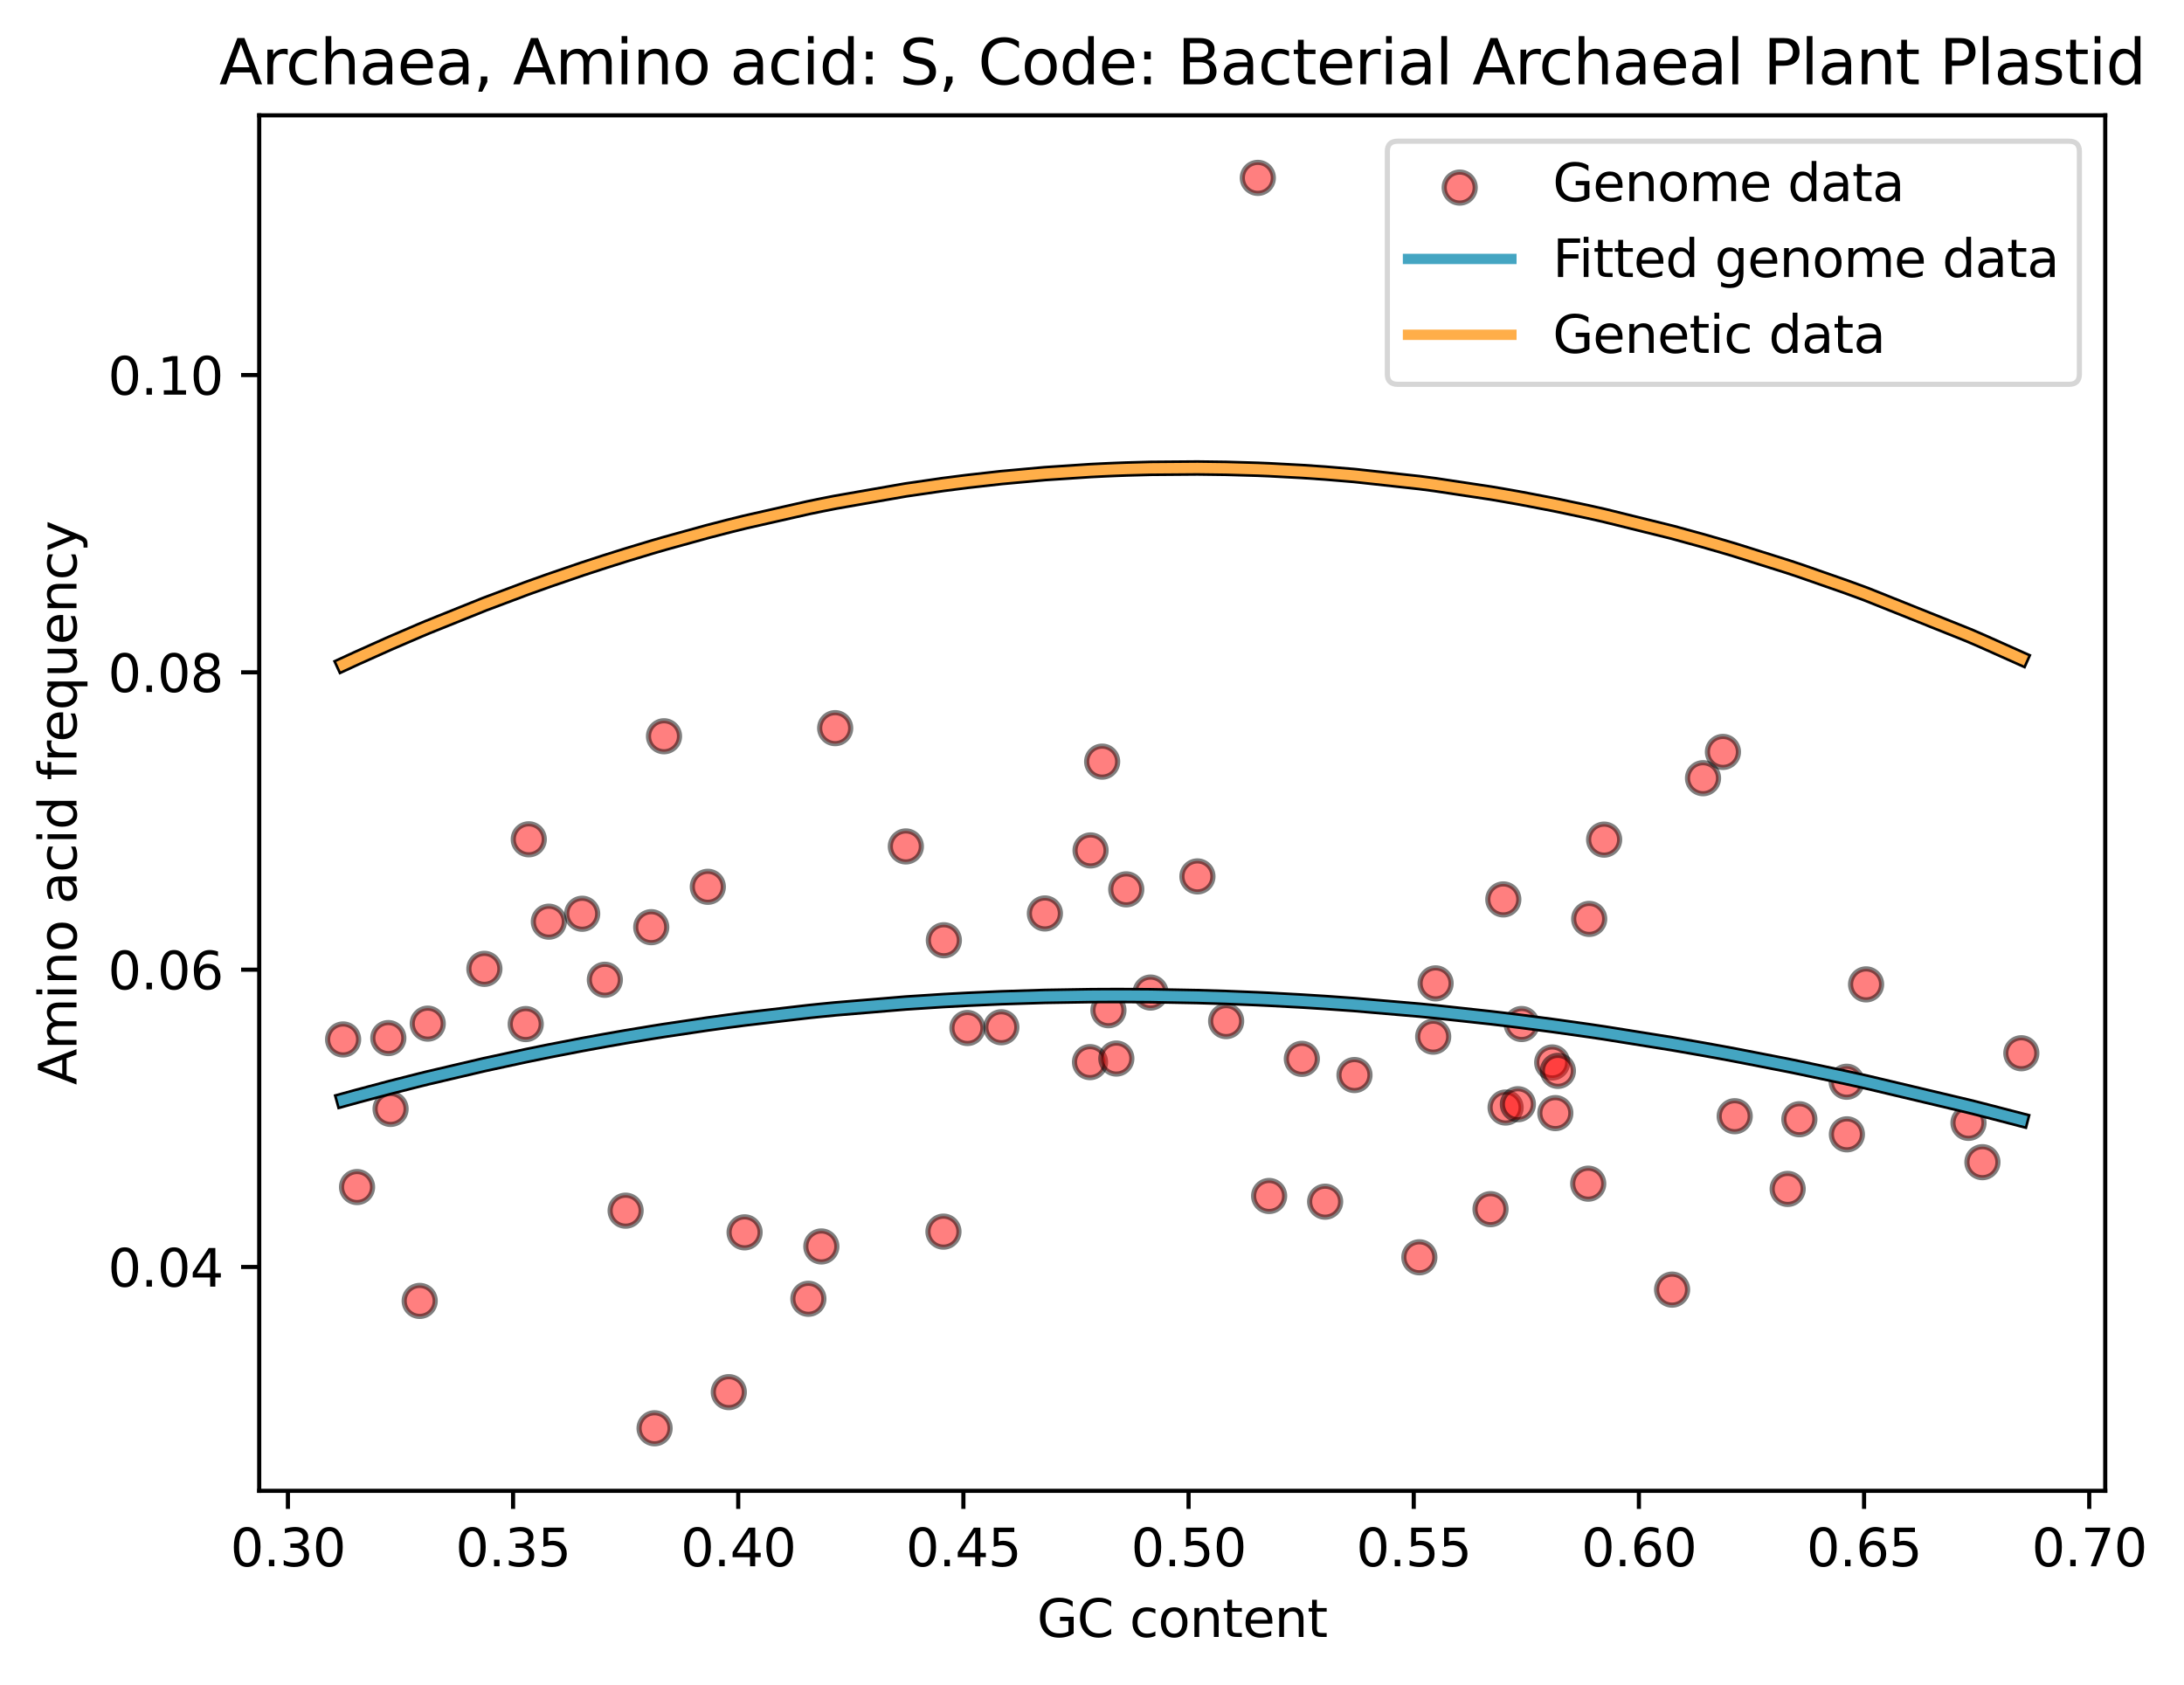 <?xml version="1.0" encoding="utf-8" standalone="no"?>
<!DOCTYPE svg PUBLIC "-//W3C//DTD SVG 1.1//EN"
  "http://www.w3.org/Graphics/SVG/1.1/DTD/svg11.dtd">
<svg xmlns:xlink="http://www.w3.org/1999/xlink" width="422.502pt" height="325.986pt" viewBox="0 0 422.502 325.986" xmlns="http://www.w3.org/2000/svg" version="1.1">
 <defs>
  <style type="text/css">*{stroke-linejoin: round; stroke-linecap: butt}</style>
 </defs>
 <g id="figure_1">
  <g id="patch_1">
   <path d="M 0 325.986 
L 422.502 325.986 
L 422.502 0 
L 0 0 
z
" style="fill: #ffffff"/>
  </g>
  <g id="axes_1">
   <g id="patch_2">
    <path d="M 50.144 288.43 
L 407.264 288.43 
L 407.264 22.318 
L 50.144 22.318 
z
" style="fill: #ffffff"/>
   </g>
   <g id="PathCollection_1">
    <defs>
     <path id="mef819465f2" d="M 0 3 
C 0.796 3 1.559 2.684 2.121 2.121 
C 2.684 1.559 3 0.796 3 0 
C 3 -0.796 2.684 -1.559 2.121 -2.121 
C 1.559 -2.684 0.796 -3 0 -3 
C -0.796 -3 -1.559 -2.684 -2.121 -2.121 
C -2.684 -1.559 -3 -0.796 -3 0 
C -3 0.796 -2.684 1.559 -2.121 2.121 
C -1.559 2.684 -0.796 3 0 3 
z
" style="stroke: #000000; stroke-opacity: 0.5"/>
    </defs>
    <g clip-path="url(#p5dd61822e2)">
     <use xlink:href="#mef819465f2" x="66.376" y="201.107" style="fill: #ff0000; fill-opacity: 0.5; stroke: #000000; stroke-opacity: 0.5"/>
     <use xlink:href="#mef819465f2" x="69.071" y="229.663" style="fill: #ff0000; fill-opacity: 0.5; stroke: #000000; stroke-opacity: 0.5"/>
     <use xlink:href="#mef819465f2" x="75.124" y="200.839" style="fill: #ff0000; fill-opacity: 0.5; stroke: #000000; stroke-opacity: 0.5"/>
     <use xlink:href="#mef819465f2" x="75.56" y="214.549" style="fill: #ff0000; fill-opacity: 0.5; stroke: #000000; stroke-opacity: 0.5"/>
     <use xlink:href="#mef819465f2" x="81.191" y="251.693" style="fill: #ff0000; fill-opacity: 0.5; stroke: #000000; stroke-opacity: 0.5"/>
     <use xlink:href="#mef819465f2" x="82.747" y="198.046" style="fill: #ff0000; fill-opacity: 0.5; stroke: #000000; stroke-opacity: 0.5"/>
     <use xlink:href="#mef819465f2" x="93.706" y="187.447" style="fill: #ff0000; fill-opacity: 0.5; stroke: #000000; stroke-opacity: 0.5"/>
     <use xlink:href="#mef819465f2" x="101.704" y="198.132" style="fill: #ff0000; fill-opacity: 0.5; stroke: #000000; stroke-opacity: 0.5"/>
     <use xlink:href="#mef819465f2" x="102.292" y="162.385" style="fill: #ff0000; fill-opacity: 0.5; stroke: #000000; stroke-opacity: 0.5"/>
     <use xlink:href="#mef819465f2" x="106.176" y="178.321" style="fill: #ff0000; fill-opacity: 0.5; stroke: #000000; stroke-opacity: 0.5"/>
     <use xlink:href="#mef819465f2" x="112.626" y="176.788" style="fill: #ff0000; fill-opacity: 0.5; stroke: #000000; stroke-opacity: 0.5"/>
     <use xlink:href="#mef819465f2" x="117.01" y="189.559" style="fill: #ff0000; fill-opacity: 0.5; stroke: #000000; stroke-opacity: 0.5"/>
     <use xlink:href="#mef819465f2" x="121.029" y="234.233" style="fill: #ff0000; fill-opacity: 0.5; stroke: #000000; stroke-opacity: 0.5"/>
     <use xlink:href="#mef819465f2" x="125.985" y="179.385" style="fill: #ff0000; fill-opacity: 0.5; stroke: #000000; stroke-opacity: 0.5"/>
     <use xlink:href="#mef819465f2" x="126.63" y="276.334" style="fill: #ff0000; fill-opacity: 0.5; stroke: #000000; stroke-opacity: 0.5"/>
     <use xlink:href="#mef819465f2" x="128.455" y="142.446" style="fill: #ff0000; fill-opacity: 0.5; stroke: #000000; stroke-opacity: 0.5"/>
     <use xlink:href="#mef819465f2" x="136.93" y="171.572" style="fill: #ff0000; fill-opacity: 0.5; stroke: #000000; stroke-opacity: 0.5"/>
     <use xlink:href="#mef819465f2" x="140.99" y="269.343" style="fill: #ff0000; fill-opacity: 0.5; stroke: #000000; stroke-opacity: 0.5"/>
     <use xlink:href="#mef819465f2" x="144.044" y="238.426" style="fill: #ff0000; fill-opacity: 0.5; stroke: #000000; stroke-opacity: 0.5"/>
     <use xlink:href="#mef819465f2" x="156.382" y="251.281" style="fill: #ff0000; fill-opacity: 0.5; stroke: #000000; stroke-opacity: 0.5"/>
     <use xlink:href="#mef819465f2" x="158.888" y="241.156" style="fill: #ff0000; fill-opacity: 0.5; stroke: #000000; stroke-opacity: 0.5"/>
     <use xlink:href="#mef819465f2" x="161.566" y="140.878" style="fill: #ff0000; fill-opacity: 0.5; stroke: #000000; stroke-opacity: 0.5"/>
     <use xlink:href="#mef819465f2" x="175.239" y="163.762" style="fill: #ff0000; fill-opacity: 0.5; stroke: #000000; stroke-opacity: 0.5"/>
     <use xlink:href="#mef819465f2" x="182.516" y="238.291" style="fill: #ff0000; fill-opacity: 0.5; stroke: #000000; stroke-opacity: 0.5"/>
     <use xlink:href="#mef819465f2" x="182.592" y="181.918" style="fill: #ff0000; fill-opacity: 0.5; stroke: #000000; stroke-opacity: 0.5"/>
     <use xlink:href="#mef819465f2" x="187.153" y="198.892" style="fill: #ff0000; fill-opacity: 0.5; stroke: #000000; stroke-opacity: 0.5"/>
     <use xlink:href="#mef819465f2" x="193.71" y="198.745" style="fill: #ff0000; fill-opacity: 0.5; stroke: #000000; stroke-opacity: 0.5"/>
     <use xlink:href="#mef819465f2" x="202.139" y="176.73" style="fill: #ff0000; fill-opacity: 0.5; stroke: #000000; stroke-opacity: 0.5"/>
     <use xlink:href="#mef819465f2" x="210.866" y="205.494" style="fill: #ff0000; fill-opacity: 0.5; stroke: #000000; stroke-opacity: 0.5"/>
     <use xlink:href="#mef819465f2" x="210.971" y="164.537" style="fill: #ff0000; fill-opacity: 0.5; stroke: #000000; stroke-opacity: 0.5"/>
     <use xlink:href="#mef819465f2" x="213.216" y="147.357" style="fill: #ff0000; fill-opacity: 0.5; stroke: #000000; stroke-opacity: 0.5"/>
     <use xlink:href="#mef819465f2" x="214.43" y="195.454" style="fill: #ff0000; fill-opacity: 0.5; stroke: #000000; stroke-opacity: 0.5"/>
     <use xlink:href="#mef819465f2" x="215.961" y="204.803" style="fill: #ff0000; fill-opacity: 0.5; stroke: #000000; stroke-opacity: 0.5"/>
     <use xlink:href="#mef819465f2" x="217.88" y="172.066" style="fill: #ff0000; fill-opacity: 0.5; stroke: #000000; stroke-opacity: 0.5"/>
     <use xlink:href="#mef819465f2" x="222.575" y="192.034" style="fill: #ff0000; fill-opacity: 0.5; stroke: #000000; stroke-opacity: 0.5"/>
     <use xlink:href="#mef819465f2" x="231.646" y="169.563" style="fill: #ff0000; fill-opacity: 0.5; stroke: #000000; stroke-opacity: 0.5"/>
     <use xlink:href="#mef819465f2" x="237.202" y="197.557" style="fill: #ff0000; fill-opacity: 0.5; stroke: #000000; stroke-opacity: 0.5"/>
     <use xlink:href="#mef819465f2" x="243.329" y="34.414" style="fill: #ff0000; fill-opacity: 0.5; stroke: #000000; stroke-opacity: 0.5"/>
     <use xlink:href="#mef819465f2" x="245.515" y="231.391" style="fill: #ff0000; fill-opacity: 0.5; stroke: #000000; stroke-opacity: 0.5"/>
     <use xlink:href="#mef819465f2" x="251.846" y="204.862" style="fill: #ff0000; fill-opacity: 0.5; stroke: #000000; stroke-opacity: 0.5"/>
     <use xlink:href="#mef819465f2" x="256.352" y="232.497" style="fill: #ff0000; fill-opacity: 0.5; stroke: #000000; stroke-opacity: 0.5"/>
     <use xlink:href="#mef819465f2" x="262.029" y="207.994" style="fill: #ff0000; fill-opacity: 0.5; stroke: #000000; stroke-opacity: 0.5"/>
     <use xlink:href="#mef819465f2" x="274.577" y="243.254" style="fill: #ff0000; fill-opacity: 0.5; stroke: #000000; stroke-opacity: 0.5"/>
     <use xlink:href="#mef819465f2" x="277.254" y="200.569" style="fill: #ff0000; fill-opacity: 0.5; stroke: #000000; stroke-opacity: 0.5"/>
     <use xlink:href="#mef819465f2" x="277.721" y="190.258" style="fill: #ff0000; fill-opacity: 0.5; stroke: #000000; stroke-opacity: 0.5"/>
     <use xlink:href="#mef819465f2" x="288.345" y="233.944" style="fill: #ff0000; fill-opacity: 0.5; stroke: #000000; stroke-opacity: 0.5"/>
     <use xlink:href="#mef819465f2" x="290.822" y="174.014" style="fill: #ff0000; fill-opacity: 0.5; stroke: #000000; stroke-opacity: 0.5"/>
     <use xlink:href="#mef819465f2" x="291.262" y="214.279" style="fill: #ff0000; fill-opacity: 0.5; stroke: #000000; stroke-opacity: 0.5"/>
     <use xlink:href="#mef819465f2" x="293.639" y="213.639" style="fill: #ff0000; fill-opacity: 0.5; stroke: #000000; stroke-opacity: 0.5"/>
     <use xlink:href="#mef819465f2" x="294.368" y="198.123" style="fill: #ff0000; fill-opacity: 0.5; stroke: #000000; stroke-opacity: 0.5"/>
     <use xlink:href="#mef819465f2" x="300.279" y="205.556" style="fill: #ff0000; fill-opacity: 0.5; stroke: #000000; stroke-opacity: 0.5"/>
     <use xlink:href="#mef819465f2" x="300.884" y="215.357" style="fill: #ff0000; fill-opacity: 0.5; stroke: #000000; stroke-opacity: 0.5"/>
     <use xlink:href="#mef819465f2" x="301.379" y="207.184" style="fill: #ff0000; fill-opacity: 0.5; stroke: #000000; stroke-opacity: 0.5"/>
     <use xlink:href="#mef819465f2" x="307.246" y="229.01" style="fill: #ff0000; fill-opacity: 0.5; stroke: #000000; stroke-opacity: 0.5"/>
     <use xlink:href="#mef819465f2" x="307.433" y="177.786" style="fill: #ff0000; fill-opacity: 0.5; stroke: #000000; stroke-opacity: 0.5"/>
     <use xlink:href="#mef819465f2" x="310.325" y="162.445" style="fill: #ff0000; fill-opacity: 0.5; stroke: #000000; stroke-opacity: 0.5"/>
     <use xlink:href="#mef819465f2" x="323.471" y="249.508" style="fill: #ff0000; fill-opacity: 0.5; stroke: #000000; stroke-opacity: 0.5"/>
     <use xlink:href="#mef819465f2" x="329.455" y="150.561" style="fill: #ff0000; fill-opacity: 0.5; stroke: #000000; stroke-opacity: 0.5"/>
     <use xlink:href="#mef819465f2" x="333.307" y="145.478" style="fill: #ff0000; fill-opacity: 0.5; stroke: #000000; stroke-opacity: 0.5"/>
     <use xlink:href="#mef819465f2" x="335.583" y="215.959" style="fill: #ff0000; fill-opacity: 0.5; stroke: #000000; stroke-opacity: 0.5"/>
     <use xlink:href="#mef819465f2" x="345.829" y="230.027" style="fill: #ff0000; fill-opacity: 0.5; stroke: #000000; stroke-opacity: 0.5"/>
     <use xlink:href="#mef819465f2" x="348.092" y="216.545" style="fill: #ff0000; fill-opacity: 0.5; stroke: #000000; stroke-opacity: 0.5"/>
     <use xlink:href="#mef819465f2" x="357.247" y="209.291" style="fill: #ff0000; fill-opacity: 0.5; stroke: #000000; stroke-opacity: 0.5"/>
     <use xlink:href="#mef819465f2" x="357.29" y="219.465" style="fill: #ff0000; fill-opacity: 0.5; stroke: #000000; stroke-opacity: 0.5"/>
     <use xlink:href="#mef819465f2" x="361.001" y="190.453" style="fill: #ff0000; fill-opacity: 0.5; stroke: #000000; stroke-opacity: 0.5"/>
     <use xlink:href="#mef819465f2" x="380.809" y="217.244" style="fill: #ff0000; fill-opacity: 0.5; stroke: #000000; stroke-opacity: 0.5"/>
     <use xlink:href="#mef819465f2" x="383.505" y="224.851" style="fill: #ff0000; fill-opacity: 0.5; stroke: #000000; stroke-opacity: 0.5"/>
     <use xlink:href="#mef819465f2" x="391.031" y="203.776" style="fill: #ff0000; fill-opacity: 0.5; stroke: #000000; stroke-opacity: 0.5"/>
    </g>
   </g>
   <g id="matplotlib.axis_1">
    <g id="xtick_1">
     <g id="line2d_1">
      <defs>
       <path id="mcc3c210871" d="M 0 0 
L 0 3.5 
" style="stroke: #000000; stroke-width: 0.8"/>
      </defs>
      <g>
       <use xlink:href="#mcc3c210871" x="55.696" y="288.43" style="stroke: #000000; stroke-width: 0.8"/>
      </g>
     </g>
     <g id="text_1">
      <!-- 0.30 -->
      <g transform="translate(44.563 303.029) scale(0.1 -0.1)">
       <defs>
        <path id="DejaVuSans-30" d="M 2034 4250 
Q 1547 4250 1301 3770 
Q 1056 3291 1056 2328 
Q 1056 1369 1301 889 
Q 1547 409 2034 409 
Q 2525 409 2770 889 
Q 3016 1369 3016 2328 
Q 3016 3291 2770 3770 
Q 2525 4250 2034 4250 
z
M 2034 4750 
Q 2819 4750 3233 4129 
Q 3647 3509 3647 2328 
Q 3647 1150 3233 529 
Q 2819 -91 2034 -91 
Q 1250 -91 836 529 
Q 422 1150 422 2328 
Q 422 3509 836 4129 
Q 1250 4750 2034 4750 
z
" transform="scale(0.016)"/>
        <path id="DejaVuSans-2e" d="M 684 794 
L 1344 794 
L 1344 0 
L 684 0 
L 684 794 
z
" transform="scale(0.016)"/>
        <path id="DejaVuSans-33" d="M 2597 2516 
Q 3050 2419 3304 2112 
Q 3559 1806 3559 1356 
Q 3559 666 3084 287 
Q 2609 -91 1734 -91 
Q 1441 -91 1130 -33 
Q 819 25 488 141 
L 488 750 
Q 750 597 1062 519 
Q 1375 441 1716 441 
Q 2309 441 2620 675 
Q 2931 909 2931 1356 
Q 2931 1769 2642 2001 
Q 2353 2234 1838 2234 
L 1294 2234 
L 1294 2753 
L 1863 2753 
Q 2328 2753 2575 2939 
Q 2822 3125 2822 3475 
Q 2822 3834 2567 4026 
Q 2313 4219 1838 4219 
Q 1578 4219 1281 4162 
Q 984 4106 628 3988 
L 628 4550 
Q 988 4650 1302 4700 
Q 1616 4750 1894 4750 
Q 2613 4750 3031 4423 
Q 3450 4097 3450 3541 
Q 3450 3153 3228 2886 
Q 3006 2619 2597 2516 
z
" transform="scale(0.016)"/>
       </defs>
       <use xlink:href="#DejaVuSans-30"/>
       <use xlink:href="#DejaVuSans-2e" x="63.623"/>
       <use xlink:href="#DejaVuSans-33" x="95.41"/>
       <use xlink:href="#DejaVuSans-30" x="159.033"/>
      </g>
     </g>
    </g>
    <g id="xtick_2">
     <g id="line2d_2">
      <g>
       <use xlink:href="#mcc3c210871" x="99.255" y="288.43" style="stroke: #000000; stroke-width: 0.8"/>
      </g>
     </g>
     <g id="text_2">
      <!-- 0.35 -->
      <g transform="translate(88.122 303.029) scale(0.1 -0.1)">
       <defs>
        <path id="DejaVuSans-35" d="M 691 4666 
L 3169 4666 
L 3169 4134 
L 1269 4134 
L 1269 2991 
Q 1406 3038 1543 3061 
Q 1681 3084 1819 3084 
Q 2600 3084 3056 2656 
Q 3513 2228 3513 1497 
Q 3513 744 3044 326 
Q 2575 -91 1722 -91 
Q 1428 -91 1123 -41 
Q 819 9 494 109 
L 494 744 
Q 775 591 1075 516 
Q 1375 441 1709 441 
Q 2250 441 2565 725 
Q 2881 1009 2881 1497 
Q 2881 1984 2565 2268 
Q 2250 2553 1709 2553 
Q 1456 2553 1204 2497 
Q 953 2441 691 2322 
L 691 4666 
z
" transform="scale(0.016)"/>
       </defs>
       <use xlink:href="#DejaVuSans-30"/>
       <use xlink:href="#DejaVuSans-2e" x="63.623"/>
       <use xlink:href="#DejaVuSans-33" x="95.41"/>
       <use xlink:href="#DejaVuSans-35" x="159.033"/>
      </g>
     </g>
    </g>
    <g id="xtick_3">
     <g id="line2d_3">
      <g>
       <use xlink:href="#mcc3c210871" x="142.814" y="288.43" style="stroke: #000000; stroke-width: 0.8"/>
      </g>
     </g>
     <g id="text_3">
      <!-- 0.40 -->
      <g transform="translate(131.681 303.029) scale(0.1 -0.1)">
       <defs>
        <path id="DejaVuSans-34" d="M 2419 4116 
L 825 1625 
L 2419 1625 
L 2419 4116 
z
M 2253 4666 
L 3047 4666 
L 3047 1625 
L 3713 1625 
L 3713 1100 
L 3047 1100 
L 3047 0 
L 2419 0 
L 2419 1100 
L 313 1100 
L 313 1709 
L 2253 4666 
z
" transform="scale(0.016)"/>
       </defs>
       <use xlink:href="#DejaVuSans-30"/>
       <use xlink:href="#DejaVuSans-2e" x="63.623"/>
       <use xlink:href="#DejaVuSans-34" x="95.41"/>
       <use xlink:href="#DejaVuSans-30" x="159.033"/>
      </g>
     </g>
    </g>
    <g id="xtick_4">
     <g id="line2d_4">
      <g>
       <use xlink:href="#mcc3c210871" x="186.373" y="288.43" style="stroke: #000000; stroke-width: 0.8"/>
      </g>
     </g>
     <g id="text_4">
      <!-- 0.45 -->
      <g transform="translate(175.241 303.029) scale(0.1 -0.1)">
       <use xlink:href="#DejaVuSans-30"/>
       <use xlink:href="#DejaVuSans-2e" x="63.623"/>
       <use xlink:href="#DejaVuSans-34" x="95.41"/>
       <use xlink:href="#DejaVuSans-35" x="159.033"/>
      </g>
     </g>
    </g>
    <g id="xtick_5">
     <g id="line2d_5">
      <g>
       <use xlink:href="#mcc3c210871" x="229.933" y="288.43" style="stroke: #000000; stroke-width: 0.8"/>
      </g>
     </g>
     <g id="text_5">
      <!-- 0.50 -->
      <g transform="translate(218.8 303.029) scale(0.1 -0.1)">
       <use xlink:href="#DejaVuSans-30"/>
       <use xlink:href="#DejaVuSans-2e" x="63.623"/>
       <use xlink:href="#DejaVuSans-35" x="95.41"/>
       <use xlink:href="#DejaVuSans-30" x="159.033"/>
      </g>
     </g>
    </g>
    <g id="xtick_6">
     <g id="line2d_6">
      <g>
       <use xlink:href="#mcc3c210871" x="273.492" y="288.43" style="stroke: #000000; stroke-width: 0.8"/>
      </g>
     </g>
     <g id="text_6">
      <!-- 0.55 -->
      <g transform="translate(262.359 303.029) scale(0.1 -0.1)">
       <use xlink:href="#DejaVuSans-30"/>
       <use xlink:href="#DejaVuSans-2e" x="63.623"/>
       <use xlink:href="#DejaVuSans-35" x="95.41"/>
       <use xlink:href="#DejaVuSans-35" x="159.033"/>
      </g>
     </g>
    </g>
    <g id="xtick_7">
     <g id="line2d_7">
      <g>
       <use xlink:href="#mcc3c210871" x="317.051" y="288.43" style="stroke: #000000; stroke-width: 0.8"/>
      </g>
     </g>
     <g id="text_7">
      <!-- 0.60 -->
      <g transform="translate(305.918 303.029) scale(0.1 -0.1)">
       <defs>
        <path id="DejaVuSans-36" d="M 2113 2584 
Q 1688 2584 1439 2293 
Q 1191 2003 1191 1497 
Q 1191 994 1439 701 
Q 1688 409 2113 409 
Q 2538 409 2786 701 
Q 3034 994 3034 1497 
Q 3034 2003 2786 2293 
Q 2538 2584 2113 2584 
z
M 3366 4563 
L 3366 3988 
Q 3128 4100 2886 4159 
Q 2644 4219 2406 4219 
Q 1781 4219 1451 3797 
Q 1122 3375 1075 2522 
Q 1259 2794 1537 2939 
Q 1816 3084 2150 3084 
Q 2853 3084 3261 2657 
Q 3669 2231 3669 1497 
Q 3669 778 3244 343 
Q 2819 -91 2113 -91 
Q 1303 -91 875 529 
Q 447 1150 447 2328 
Q 447 3434 972 4092 
Q 1497 4750 2381 4750 
Q 2619 4750 2861 4703 
Q 3103 4656 3366 4563 
z
" transform="scale(0.016)"/>
       </defs>
       <use xlink:href="#DejaVuSans-30"/>
       <use xlink:href="#DejaVuSans-2e" x="63.623"/>
       <use xlink:href="#DejaVuSans-36" x="95.41"/>
       <use xlink:href="#DejaVuSans-30" x="159.033"/>
      </g>
     </g>
    </g>
    <g id="xtick_8">
     <g id="line2d_8">
      <g>
       <use xlink:href="#mcc3c210871" x="360.61" y="288.43" style="stroke: #000000; stroke-width: 0.8"/>
      </g>
     </g>
     <g id="text_8">
      <!-- 0.65 -->
      <g transform="translate(349.478 303.029) scale(0.1 -0.1)">
       <use xlink:href="#DejaVuSans-30"/>
       <use xlink:href="#DejaVuSans-2e" x="63.623"/>
       <use xlink:href="#DejaVuSans-36" x="95.41"/>
       <use xlink:href="#DejaVuSans-35" x="159.033"/>
      </g>
     </g>
    </g>
    <g id="xtick_9">
     <g id="line2d_9">
      <g>
       <use xlink:href="#mcc3c210871" x="404.17" y="288.43" style="stroke: #000000; stroke-width: 0.8"/>
      </g>
     </g>
     <g id="text_9">
      <!-- 0.70 -->
      <g transform="translate(393.037 303.029) scale(0.1 -0.1)">
       <defs>
        <path id="DejaVuSans-37" d="M 525 4666 
L 3525 4666 
L 3525 4397 
L 1831 0 
L 1172 0 
L 2766 4134 
L 525 4134 
L 525 4666 
z
" transform="scale(0.016)"/>
       </defs>
       <use xlink:href="#DejaVuSans-30"/>
       <use xlink:href="#DejaVuSans-2e" x="63.623"/>
       <use xlink:href="#DejaVuSans-37" x="95.41"/>
       <use xlink:href="#DejaVuSans-30" x="159.033"/>
      </g>
     </g>
    </g>
    <g id="text_10">
     <!-- GC content -->
     <g transform="translate(200.606 316.707) scale(0.1 -0.1)">
      <defs>
       <path id="DejaVuSans-47" d="M 3809 666 
L 3809 1919 
L 2778 1919 
L 2778 2438 
L 4434 2438 
L 4434 434 
Q 4069 175 3628 42 
Q 3188 -91 2688 -91 
Q 1594 -91 976 548 
Q 359 1188 359 2328 
Q 359 3472 976 4111 
Q 1594 4750 2688 4750 
Q 3144 4750 3555 4637 
Q 3966 4525 4313 4306 
L 4313 3634 
Q 3963 3931 3569 4081 
Q 3175 4231 2741 4231 
Q 1884 4231 1454 3753 
Q 1025 3275 1025 2328 
Q 1025 1384 1454 906 
Q 1884 428 2741 428 
Q 3075 428 3337 486 
Q 3600 544 3809 666 
z
" transform="scale(0.016)"/>
       <path id="DejaVuSans-43" d="M 4122 4306 
L 4122 3641 
Q 3803 3938 3442 4084 
Q 3081 4231 2675 4231 
Q 1875 4231 1450 3742 
Q 1025 3253 1025 2328 
Q 1025 1406 1450 917 
Q 1875 428 2675 428 
Q 3081 428 3442 575 
Q 3803 722 4122 1019 
L 4122 359 
Q 3791 134 3420 21 
Q 3050 -91 2638 -91 
Q 1578 -91 968 557 
Q 359 1206 359 2328 
Q 359 3453 968 4101 
Q 1578 4750 2638 4750 
Q 3056 4750 3426 4639 
Q 3797 4528 4122 4306 
z
" transform="scale(0.016)"/>
       <path id="DejaVuSans-20" transform="scale(0.016)"/>
       <path id="DejaVuSans-63" d="M 3122 3366 
L 3122 2828 
Q 2878 2963 2633 3030 
Q 2388 3097 2138 3097 
Q 1578 3097 1268 2742 
Q 959 2388 959 1747 
Q 959 1106 1268 751 
Q 1578 397 2138 397 
Q 2388 397 2633 464 
Q 2878 531 3122 666 
L 3122 134 
Q 2881 22 2623 -34 
Q 2366 -91 2075 -91 
Q 1284 -91 818 406 
Q 353 903 353 1747 
Q 353 2603 823 3093 
Q 1294 3584 2113 3584 
Q 2378 3584 2631 3529 
Q 2884 3475 3122 3366 
z
" transform="scale(0.016)"/>
       <path id="DejaVuSans-6f" d="M 1959 3097 
Q 1497 3097 1228 2736 
Q 959 2375 959 1747 
Q 959 1119 1226 758 
Q 1494 397 1959 397 
Q 2419 397 2687 759 
Q 2956 1122 2956 1747 
Q 2956 2369 2687 2733 
Q 2419 3097 1959 3097 
z
M 1959 3584 
Q 2709 3584 3137 3096 
Q 3566 2609 3566 1747 
Q 3566 888 3137 398 
Q 2709 -91 1959 -91 
Q 1206 -91 779 398 
Q 353 888 353 1747 
Q 353 2609 779 3096 
Q 1206 3584 1959 3584 
z
" transform="scale(0.016)"/>
       <path id="DejaVuSans-6e" d="M 3513 2113 
L 3513 0 
L 2938 0 
L 2938 2094 
Q 2938 2591 2744 2837 
Q 2550 3084 2163 3084 
Q 1697 3084 1428 2787 
Q 1159 2491 1159 1978 
L 1159 0 
L 581 0 
L 581 3500 
L 1159 3500 
L 1159 2956 
Q 1366 3272 1645 3428 
Q 1925 3584 2291 3584 
Q 2894 3584 3203 3211 
Q 3513 2838 3513 2113 
z
" transform="scale(0.016)"/>
       <path id="DejaVuSans-74" d="M 1172 4494 
L 1172 3500 
L 2356 3500 
L 2356 3053 
L 1172 3053 
L 1172 1153 
Q 1172 725 1289 603 
Q 1406 481 1766 481 
L 2356 481 
L 2356 0 
L 1766 0 
Q 1100 0 847 248 
Q 594 497 594 1153 
L 594 3053 
L 172 3053 
L 172 3500 
L 594 3500 
L 594 4494 
L 1172 4494 
z
" transform="scale(0.016)"/>
       <path id="DejaVuSans-65" d="M 3597 1894 
L 3597 1613 
L 953 1613 
Q 991 1019 1311 708 
Q 1631 397 2203 397 
Q 2534 397 2845 478 
Q 3156 559 3463 722 
L 3463 178 
Q 3153 47 2828 -22 
Q 2503 -91 2169 -91 
Q 1331 -91 842 396 
Q 353 884 353 1716 
Q 353 2575 817 3079 
Q 1281 3584 2069 3584 
Q 2775 3584 3186 3129 
Q 3597 2675 3597 1894 
z
M 3022 2063 
Q 3016 2534 2758 2815 
Q 2500 3097 2075 3097 
Q 1594 3097 1305 2825 
Q 1016 2553 972 2059 
L 3022 2063 
z
" transform="scale(0.016)"/>
      </defs>
      <use xlink:href="#DejaVuSans-47"/>
      <use xlink:href="#DejaVuSans-43" x="77.49"/>
      <use xlink:href="#DejaVuSans-20" x="147.314"/>
      <use xlink:href="#DejaVuSans-63" x="179.102"/>
      <use xlink:href="#DejaVuSans-6f" x="234.082"/>
      <use xlink:href="#DejaVuSans-6e" x="295.264"/>
      <use xlink:href="#DejaVuSans-74" x="358.643"/>
      <use xlink:href="#DejaVuSans-65" x="397.852"/>
      <use xlink:href="#DejaVuSans-6e" x="459.375"/>
      <use xlink:href="#DejaVuSans-74" x="522.754"/>
     </g>
    </g>
   </g>
   <g id="matplotlib.axis_2">
    <g id="ytick_1">
     <g id="line2d_10">
      <defs>
       <path id="med363765cd" d="M 0 0 
L -3.5 0 
" style="stroke: #000000; stroke-width: 0.8"/>
      </defs>
      <g>
       <use xlink:href="#med363765cd" x="50.144" y="245.123" style="stroke: #000000; stroke-width: 0.8"/>
      </g>
     </g>
     <g id="text_11">
      <!-- 0.04 -->
      <g transform="translate(20.878 248.923) scale(0.1 -0.1)">
       <use xlink:href="#DejaVuSans-30"/>
       <use xlink:href="#DejaVuSans-2e" x="63.623"/>
       <use xlink:href="#DejaVuSans-30" x="95.41"/>
       <use xlink:href="#DejaVuSans-34" x="159.033"/>
      </g>
     </g>
    </g>
    <g id="ytick_2">
     <g id="line2d_11">
      <g>
       <use xlink:href="#med363765cd" x="50.144" y="187.603" style="stroke: #000000; stroke-width: 0.8"/>
      </g>
     </g>
     <g id="text_12">
      <!-- 0.06 -->
      <g transform="translate(20.878 191.402) scale(0.1 -0.1)">
       <use xlink:href="#DejaVuSans-30"/>
       <use xlink:href="#DejaVuSans-2e" x="63.623"/>
       <use xlink:href="#DejaVuSans-30" x="95.41"/>
       <use xlink:href="#DejaVuSans-36" x="159.033"/>
      </g>
     </g>
    </g>
    <g id="ytick_3">
     <g id="line2d_12">
      <g>
       <use xlink:href="#med363765cd" x="50.144" y="130.082" style="stroke: #000000; stroke-width: 0.8"/>
      </g>
     </g>
     <g id="text_13">
      <!-- 0.08 -->
      <g transform="translate(20.878 133.881) scale(0.1 -0.1)">
       <defs>
        <path id="DejaVuSans-38" d="M 2034 2216 
Q 1584 2216 1326 1975 
Q 1069 1734 1069 1313 
Q 1069 891 1326 650 
Q 1584 409 2034 409 
Q 2484 409 2743 651 
Q 3003 894 3003 1313 
Q 3003 1734 2745 1975 
Q 2488 2216 2034 2216 
z
M 1403 2484 
Q 997 2584 770 2862 
Q 544 3141 544 3541 
Q 544 4100 942 4425 
Q 1341 4750 2034 4750 
Q 2731 4750 3128 4425 
Q 3525 4100 3525 3541 
Q 3525 3141 3298 2862 
Q 3072 2584 2669 2484 
Q 3125 2378 3379 2068 
Q 3634 1759 3634 1313 
Q 3634 634 3220 271 
Q 2806 -91 2034 -91 
Q 1263 -91 848 271 
Q 434 634 434 1313 
Q 434 1759 690 2068 
Q 947 2378 1403 2484 
z
M 1172 3481 
Q 1172 3119 1398 2916 
Q 1625 2713 2034 2713 
Q 2441 2713 2670 2916 
Q 2900 3119 2900 3481 
Q 2900 3844 2670 4047 
Q 2441 4250 2034 4250 
Q 1625 4250 1398 4047 
Q 1172 3844 1172 3481 
z
" transform="scale(0.016)"/>
       </defs>
       <use xlink:href="#DejaVuSans-30"/>
       <use xlink:href="#DejaVuSans-2e" x="63.623"/>
       <use xlink:href="#DejaVuSans-30" x="95.41"/>
       <use xlink:href="#DejaVuSans-38" x="159.033"/>
      </g>
     </g>
    </g>
    <g id="ytick_4">
     <g id="line2d_13">
      <g>
       <use xlink:href="#med363765cd" x="50.144" y="72.561" style="stroke: #000000; stroke-width: 0.8"/>
      </g>
     </g>
     <g id="text_14">
      <!-- 0.10 -->
      <g transform="translate(20.878 76.36) scale(0.1 -0.1)">
       <defs>
        <path id="DejaVuSans-31" d="M 794 531 
L 1825 531 
L 1825 4091 
L 703 3866 
L 703 4441 
L 1819 4666 
L 2450 4666 
L 2450 531 
L 3481 531 
L 3481 0 
L 794 0 
L 794 531 
z
" transform="scale(0.016)"/>
       </defs>
       <use xlink:href="#DejaVuSans-30"/>
       <use xlink:href="#DejaVuSans-2e" x="63.623"/>
       <use xlink:href="#DejaVuSans-31" x="95.41"/>
       <use xlink:href="#DejaVuSans-30" x="159.033"/>
      </g>
     </g>
    </g>
    <g id="text_15">
     <!-- Amino acid frequency -->
     <g transform="translate(14.798 209.913) rotate(-90) scale(0.1 -0.1)">
      <defs>
       <path id="DejaVuSans-41" d="M 2188 4044 
L 1331 1722 
L 3047 1722 
L 2188 4044 
z
M 1831 4666 
L 2547 4666 
L 4325 0 
L 3669 0 
L 3244 1197 
L 1141 1197 
L 716 0 
L 50 0 
L 1831 4666 
z
" transform="scale(0.016)"/>
       <path id="DejaVuSans-6d" d="M 3328 2828 
Q 3544 3216 3844 3400 
Q 4144 3584 4550 3584 
Q 5097 3584 5394 3201 
Q 5691 2819 5691 2113 
L 5691 0 
L 5113 0 
L 5113 2094 
Q 5113 2597 4934 2840 
Q 4756 3084 4391 3084 
Q 3944 3084 3684 2787 
Q 3425 2491 3425 1978 
L 3425 0 
L 2847 0 
L 2847 2094 
Q 2847 2600 2669 2842 
Q 2491 3084 2119 3084 
Q 1678 3084 1418 2786 
Q 1159 2488 1159 1978 
L 1159 0 
L 581 0 
L 581 3500 
L 1159 3500 
L 1159 2956 
Q 1356 3278 1631 3431 
Q 1906 3584 2284 3584 
Q 2666 3584 2933 3390 
Q 3200 3197 3328 2828 
z
" transform="scale(0.016)"/>
       <path id="DejaVuSans-69" d="M 603 3500 
L 1178 3500 
L 1178 0 
L 603 0 
L 603 3500 
z
M 603 4863 
L 1178 4863 
L 1178 4134 
L 603 4134 
L 603 4863 
z
" transform="scale(0.016)"/>
       <path id="DejaVuSans-61" d="M 2194 1759 
Q 1497 1759 1228 1600 
Q 959 1441 959 1056 
Q 959 750 1161 570 
Q 1363 391 1709 391 
Q 2188 391 2477 730 
Q 2766 1069 2766 1631 
L 2766 1759 
L 2194 1759 
z
M 3341 1997 
L 3341 0 
L 2766 0 
L 2766 531 
Q 2569 213 2275 61 
Q 1981 -91 1556 -91 
Q 1019 -91 701 211 
Q 384 513 384 1019 
Q 384 1609 779 1909 
Q 1175 2209 1959 2209 
L 2766 2209 
L 2766 2266 
Q 2766 2663 2505 2880 
Q 2244 3097 1772 3097 
Q 1472 3097 1187 3025 
Q 903 2953 641 2809 
L 641 3341 
Q 956 3463 1253 3523 
Q 1550 3584 1831 3584 
Q 2591 3584 2966 3190 
Q 3341 2797 3341 1997 
z
" transform="scale(0.016)"/>
       <path id="DejaVuSans-64" d="M 2906 2969 
L 2906 4863 
L 3481 4863 
L 3481 0 
L 2906 0 
L 2906 525 
Q 2725 213 2448 61 
Q 2172 -91 1784 -91 
Q 1150 -91 751 415 
Q 353 922 353 1747 
Q 353 2572 751 3078 
Q 1150 3584 1784 3584 
Q 2172 3584 2448 3432 
Q 2725 3281 2906 2969 
z
M 947 1747 
Q 947 1113 1208 752 
Q 1469 391 1925 391 
Q 2381 391 2643 752 
Q 2906 1113 2906 1747 
Q 2906 2381 2643 2742 
Q 2381 3103 1925 3103 
Q 1469 3103 1208 2742 
Q 947 2381 947 1747 
z
" transform="scale(0.016)"/>
       <path id="DejaVuSans-66" d="M 2375 4863 
L 2375 4384 
L 1825 4384 
Q 1516 4384 1395 4259 
Q 1275 4134 1275 3809 
L 1275 3500 
L 2222 3500 
L 2222 3053 
L 1275 3053 
L 1275 0 
L 697 0 
L 697 3053 
L 147 3053 
L 147 3500 
L 697 3500 
L 697 3744 
Q 697 4328 969 4595 
Q 1241 4863 1831 4863 
L 2375 4863 
z
" transform="scale(0.016)"/>
       <path id="DejaVuSans-72" d="M 2631 2963 
Q 2534 3019 2420 3045 
Q 2306 3072 2169 3072 
Q 1681 3072 1420 2755 
Q 1159 2438 1159 1844 
L 1159 0 
L 581 0 
L 581 3500 
L 1159 3500 
L 1159 2956 
Q 1341 3275 1631 3429 
Q 1922 3584 2338 3584 
Q 2397 3584 2469 3576 
Q 2541 3569 2628 3553 
L 2631 2963 
z
" transform="scale(0.016)"/>
       <path id="DejaVuSans-71" d="M 947 1747 
Q 947 1113 1208 752 
Q 1469 391 1925 391 
Q 2381 391 2643 752 
Q 2906 1113 2906 1747 
Q 2906 2381 2643 2742 
Q 2381 3103 1925 3103 
Q 1469 3103 1208 2742 
Q 947 2381 947 1747 
z
M 2906 525 
Q 2725 213 2448 61 
Q 2172 -91 1784 -91 
Q 1150 -91 751 415 
Q 353 922 353 1747 
Q 353 2572 751 3078 
Q 1150 3584 1784 3584 
Q 2172 3584 2448 3432 
Q 2725 3281 2906 2969 
L 2906 3500 
L 3481 3500 
L 3481 -1331 
L 2906 -1331 
L 2906 525 
z
" transform="scale(0.016)"/>
       <path id="DejaVuSans-75" d="M 544 1381 
L 544 3500 
L 1119 3500 
L 1119 1403 
Q 1119 906 1312 657 
Q 1506 409 1894 409 
Q 2359 409 2629 706 
Q 2900 1003 2900 1516 
L 2900 3500 
L 3475 3500 
L 3475 0 
L 2900 0 
L 2900 538 
Q 2691 219 2414 64 
Q 2138 -91 1772 -91 
Q 1169 -91 856 284 
Q 544 659 544 1381 
z
M 1991 3584 
L 1991 3584 
z
" transform="scale(0.016)"/>
       <path id="DejaVuSans-79" d="M 2059 -325 
Q 1816 -950 1584 -1140 
Q 1353 -1331 966 -1331 
L 506 -1331 
L 506 -850 
L 844 -850 
Q 1081 -850 1212 -737 
Q 1344 -625 1503 -206 
L 1606 56 
L 191 3500 
L 800 3500 
L 1894 763 
L 2988 3500 
L 3597 3500 
L 2059 -325 
z
" transform="scale(0.016)"/>
      </defs>
      <use xlink:href="#DejaVuSans-41"/>
      <use xlink:href="#DejaVuSans-6d" x="68.408"/>
      <use xlink:href="#DejaVuSans-69" x="165.82"/>
      <use xlink:href="#DejaVuSans-6e" x="193.604"/>
      <use xlink:href="#DejaVuSans-6f" x="256.982"/>
      <use xlink:href="#DejaVuSans-20" x="318.164"/>
      <use xlink:href="#DejaVuSans-61" x="349.951"/>
      <use xlink:href="#DejaVuSans-63" x="411.23"/>
      <use xlink:href="#DejaVuSans-69" x="466.211"/>
      <use xlink:href="#DejaVuSans-64" x="493.994"/>
      <use xlink:href="#DejaVuSans-20" x="557.471"/>
      <use xlink:href="#DejaVuSans-66" x="589.258"/>
      <use xlink:href="#DejaVuSans-72" x="624.463"/>
      <use xlink:href="#DejaVuSans-65" x="663.326"/>
      <use xlink:href="#DejaVuSans-71" x="724.85"/>
      <use xlink:href="#DejaVuSans-75" x="788.326"/>
      <use xlink:href="#DejaVuSans-65" x="851.705"/>
      <use xlink:href="#DejaVuSans-6e" x="913.229"/>
      <use xlink:href="#DejaVuSans-63" x="976.607"/>
      <use xlink:href="#DejaVuSans-79" x="1031.588"/>
     </g>
    </g>
   </g>
   <g id="line2d_14">
    <path d="M 66.376 212.827 
L 69.071 212.086 
L 75.124 210.473 
L 75.56 210.36 
L 81.191 208.93 
L 82.747 208.546 
L 93.706 205.978 
L 101.704 204.252 
L 102.292 204.13 
L 106.176 203.34 
L 112.626 202.094 
L 117.01 201.293 
L 121.029 200.59 
L 125.985 199.766 
L 126.63 199.662 
L 128.455 199.373 
L 136.93 198.11 
L 140.99 197.553 
L 144.044 197.154 
L 156.382 195.716 
L 158.888 195.458 
L 161.566 195.195 
L 175.239 194.054 
L 182.516 193.583 
L 182.592 193.579 
L 187.153 193.332 
L 193.71 193.041 
L 202.139 192.777 
L 210.866 192.633 
L 210.971 192.632 
L 213.216 192.617 
L 214.43 192.612 
L 215.961 192.61 
L 217.88 192.612 
L 222.575 192.644 
L 231.646 192.812 
L 237.202 192.982 
L 243.329 193.228 
L 245.515 193.331 
L 251.846 193.674 
L 256.352 193.957 
L 262.029 194.36 
L 274.577 195.434 
L 277.254 195.695 
L 277.721 195.742 
L 288.345 196.897 
L 290.822 197.191 
L 291.262 197.244 
L 293.639 197.537 
L 294.368 197.629 
L 300.279 198.401 
L 300.884 198.484 
L 301.379 198.551 
L 307.246 199.38 
L 307.433 199.408 
L 310.325 199.836 
L 323.471 201.941 
L 329.455 202.984 
L 333.307 203.683 
L 335.583 204.106 
L 345.829 206.102 
L 348.092 206.564 
L 357.247 208.503 
L 357.29 208.512 
L 361.001 209.332 
L 380.809 214.029 
L 383.505 214.71 
L 391.031 216.661 
" clip-path="url(#p5dd61822e2)" style="fill: none; stroke: #000000; stroke-width: 3; stroke-linecap: square"/>
   </g>
   <g id="line2d_15">
    <path d="M 66.376 212.827 
L 69.071 212.086 
L 75.124 210.473 
L 75.56 210.36 
L 81.191 208.93 
L 82.747 208.546 
L 93.706 205.978 
L 101.704 204.252 
L 102.292 204.13 
L 106.176 203.34 
L 112.626 202.094 
L 117.01 201.293 
L 121.029 200.59 
L 125.985 199.766 
L 126.63 199.662 
L 128.455 199.373 
L 136.93 198.11 
L 140.99 197.553 
L 144.044 197.154 
L 156.382 195.716 
L 158.888 195.458 
L 161.566 195.195 
L 175.239 194.054 
L 182.516 193.583 
L 182.592 193.579 
L 187.153 193.332 
L 193.71 193.041 
L 202.139 192.777 
L 210.866 192.633 
L 210.971 192.632 
L 213.216 192.617 
L 214.43 192.612 
L 215.961 192.61 
L 217.88 192.612 
L 222.575 192.644 
L 231.646 192.812 
L 237.202 192.982 
L 243.329 193.228 
L 245.515 193.331 
L 251.846 193.674 
L 256.352 193.957 
L 262.029 194.36 
L 274.577 195.434 
L 277.254 195.695 
L 277.721 195.742 
L 288.345 196.897 
L 290.822 197.191 
L 291.262 197.244 
L 293.639 197.537 
L 294.368 197.629 
L 300.279 198.401 
L 300.884 198.484 
L 301.379 198.551 
L 307.246 199.38 
L 307.433 199.408 
L 310.325 199.836 
L 323.471 201.941 
L 329.455 202.984 
L 333.307 203.683 
L 335.583 204.106 
L 345.829 206.102 
L 348.092 206.564 
L 357.247 208.503 
L 357.29 208.512 
L 361.001 209.332 
L 380.809 214.029 
L 383.505 214.71 
L 391.031 216.661 
" clip-path="url(#p5dd61822e2)" style="fill: none; stroke: #44a5c2; stroke-width: 2; stroke-linecap: square"/>
   </g>
   <g id="line2d_16">
    <path d="M 66.376 128.55 
L 69.071 127.308 
L 75.124 124.593 
L 75.56 124.401 
L 81.191 121.975 
L 82.747 121.321 
L 93.706 116.908 
L 101.704 113.902 
L 102.292 113.688 
L 106.176 112.301 
L 112.626 110.091 
L 117.01 108.657 
L 121.029 107.39 
L 125.985 105.891 
L 126.63 105.701 
L 128.455 105.17 
L 136.93 102.828 
L 140.99 101.778 
L 144.044 101.019 
L 156.382 98.224 
L 158.888 97.709 
L 161.566 97.178 
L 175.239 94.787 
L 182.516 93.731 
L 182.592 93.721 
L 187.153 93.137 
L 193.71 92.401 
L 202.139 91.634 
L 210.866 91.053 
L 210.971 91.047 
L 213.216 90.934 
L 214.43 90.878 
L 215.961 90.814 
L 217.88 90.743 
L 222.575 90.613 
L 231.646 90.541 
L 237.202 90.612 
L 243.329 90.791 
L 245.515 90.881 
L 251.846 91.219 
L 256.352 91.528 
L 262.029 92 
L 274.577 93.369 
L 277.254 93.719 
L 277.721 93.782 
L 288.345 95.385 
L 290.822 95.805 
L 291.262 95.881 
L 293.639 96.304 
L 294.368 96.436 
L 300.279 97.569 
L 300.884 97.69 
L 301.379 97.79 
L 307.246 99.03 
L 307.433 99.072 
L 310.325 99.721 
L 323.471 102.97 
L 329.455 104.611 
L 333.307 105.722 
L 335.583 106.398 
L 345.829 109.624 
L 348.092 110.376 
L 357.247 113.57 
L 357.29 113.585 
L 361.001 114.948 
L 380.809 122.884 
L 383.505 124.051 
L 391.031 127.416 
" clip-path="url(#p5dd61822e2)" style="fill: none; stroke: #000000; stroke-width: 3; stroke-linecap: square"/>
   </g>
   <g id="line2d_17">
    <path d="M 66.376 128.55 
L 69.071 127.308 
L 75.124 124.593 
L 75.56 124.401 
L 81.191 121.975 
L 82.747 121.321 
L 93.706 116.908 
L 101.704 113.902 
L 102.292 113.688 
L 106.176 112.301 
L 112.626 110.091 
L 117.01 108.657 
L 121.029 107.39 
L 125.985 105.891 
L 126.63 105.701 
L 128.455 105.17 
L 136.93 102.828 
L 140.99 101.778 
L 144.044 101.019 
L 156.382 98.224 
L 158.888 97.709 
L 161.566 97.178 
L 175.239 94.787 
L 182.516 93.731 
L 182.592 93.721 
L 187.153 93.137 
L 193.71 92.401 
L 202.139 91.634 
L 210.866 91.053 
L 210.971 91.047 
L 213.216 90.934 
L 214.43 90.878 
L 215.961 90.814 
L 217.88 90.743 
L 222.575 90.613 
L 231.646 90.541 
L 237.202 90.612 
L 243.329 90.791 
L 245.515 90.881 
L 251.846 91.219 
L 256.352 91.528 
L 262.029 92 
L 274.577 93.369 
L 277.254 93.719 
L 277.721 93.782 
L 288.345 95.385 
L 290.822 95.805 
L 291.262 95.881 
L 293.639 96.304 
L 294.368 96.436 
L 300.279 97.569 
L 300.884 97.69 
L 301.379 97.79 
L 307.246 99.03 
L 307.433 99.072 
L 310.325 99.721 
L 323.471 102.97 
L 329.455 104.611 
L 333.307 105.722 
L 335.583 106.398 
L 345.829 109.624 
L 348.092 110.376 
L 357.247 113.57 
L 357.29 113.585 
L 361.001 114.948 
L 380.809 122.884 
L 383.505 124.051 
L 391.031 127.416 
" clip-path="url(#p5dd61822e2)" style="fill: none; stroke: #ffae49; stroke-width: 2; stroke-linecap: square"/>
   </g>
   <g id="patch_3">
    <path d="M 50.144 288.43 
L 50.144 22.318 
" style="fill: none; stroke: #000000; stroke-width: 0.8; stroke-linejoin: miter; stroke-linecap: square"/>
   </g>
   <g id="patch_4">
    <path d="M 407.264 288.43 
L 407.264 22.318 
" style="fill: none; stroke: #000000; stroke-width: 0.8; stroke-linejoin: miter; stroke-linecap: square"/>
   </g>
   <g id="patch_5">
    <path d="M 50.144 288.43 
L 407.264 288.43 
" style="fill: none; stroke: #000000; stroke-width: 0.8; stroke-linejoin: miter; stroke-linecap: square"/>
   </g>
   <g id="patch_6">
    <path d="M 50.144 22.318 
L 407.264 22.318 
" style="fill: none; stroke: #000000; stroke-width: 0.8; stroke-linejoin: miter; stroke-linecap: square"/>
   </g>
   <g id="text_16">
    <!-- Archaea, Amino acid: S, Code: Bacterial Archaeal Plant Plastid -->
    <g transform="translate(42.402 16.318) scale(0.12 -0.12)">
     <defs>
      <path id="DejaVuSans-68" d="M 3513 2113 
L 3513 0 
L 2938 0 
L 2938 2094 
Q 2938 2591 2744 2837 
Q 2550 3084 2163 3084 
Q 1697 3084 1428 2787 
Q 1159 2491 1159 1978 
L 1159 0 
L 581 0 
L 581 4863 
L 1159 4863 
L 1159 2956 
Q 1366 3272 1645 3428 
Q 1925 3584 2291 3584 
Q 2894 3584 3203 3211 
Q 3513 2838 3513 2113 
z
" transform="scale(0.016)"/>
      <path id="DejaVuSans-2c" d="M 750 794 
L 1409 794 
L 1409 256 
L 897 -744 
L 494 -744 
L 750 256 
L 750 794 
z
" transform="scale(0.016)"/>
      <path id="DejaVuSans-3a" d="M 750 794 
L 1409 794 
L 1409 0 
L 750 0 
L 750 794 
z
M 750 3309 
L 1409 3309 
L 1409 2516 
L 750 2516 
L 750 3309 
z
" transform="scale(0.016)"/>
      <path id="DejaVuSans-53" d="M 3425 4513 
L 3425 3897 
Q 3066 4069 2747 4153 
Q 2428 4238 2131 4238 
Q 1616 4238 1336 4038 
Q 1056 3838 1056 3469 
Q 1056 3159 1242 3001 
Q 1428 2844 1947 2747 
L 2328 2669 
Q 3034 2534 3370 2195 
Q 3706 1856 3706 1288 
Q 3706 609 3251 259 
Q 2797 -91 1919 -91 
Q 1588 -91 1214 -16 
Q 841 59 441 206 
L 441 856 
Q 825 641 1194 531 
Q 1563 422 1919 422 
Q 2459 422 2753 634 
Q 3047 847 3047 1241 
Q 3047 1584 2836 1778 
Q 2625 1972 2144 2069 
L 1759 2144 
Q 1053 2284 737 2584 
Q 422 2884 422 3419 
Q 422 4038 858 4394 
Q 1294 4750 2059 4750 
Q 2388 4750 2728 4690 
Q 3069 4631 3425 4513 
z
" transform="scale(0.016)"/>
      <path id="DejaVuSans-42" d="M 1259 2228 
L 1259 519 
L 2272 519 
Q 2781 519 3026 730 
Q 3272 941 3272 1375 
Q 3272 1813 3026 2020 
Q 2781 2228 2272 2228 
L 1259 2228 
z
M 1259 4147 
L 1259 2741 
L 2194 2741 
Q 2656 2741 2882 2914 
Q 3109 3088 3109 3444 
Q 3109 3797 2882 3972 
Q 2656 4147 2194 4147 
L 1259 4147 
z
M 628 4666 
L 2241 4666 
Q 2963 4666 3353 4366 
Q 3744 4066 3744 3513 
Q 3744 3084 3544 2831 
Q 3344 2578 2956 2516 
Q 3422 2416 3680 2098 
Q 3938 1781 3938 1306 
Q 3938 681 3513 340 
Q 3088 0 2303 0 
L 628 0 
L 628 4666 
z
" transform="scale(0.016)"/>
      <path id="DejaVuSans-6c" d="M 603 4863 
L 1178 4863 
L 1178 0 
L 603 0 
L 603 4863 
z
" transform="scale(0.016)"/>
      <path id="DejaVuSans-50" d="M 1259 4147 
L 1259 2394 
L 2053 2394 
Q 2494 2394 2734 2622 
Q 2975 2850 2975 3272 
Q 2975 3691 2734 3919 
Q 2494 4147 2053 4147 
L 1259 4147 
z
M 628 4666 
L 2053 4666 
Q 2838 4666 3239 4311 
Q 3641 3956 3641 3272 
Q 3641 2581 3239 2228 
Q 2838 1875 2053 1875 
L 1259 1875 
L 1259 0 
L 628 0 
L 628 4666 
z
" transform="scale(0.016)"/>
      <path id="DejaVuSans-73" d="M 2834 3397 
L 2834 2853 
Q 2591 2978 2328 3040 
Q 2066 3103 1784 3103 
Q 1356 3103 1142 2972 
Q 928 2841 928 2578 
Q 928 2378 1081 2264 
Q 1234 2150 1697 2047 
L 1894 2003 
Q 2506 1872 2764 1633 
Q 3022 1394 3022 966 
Q 3022 478 2636 193 
Q 2250 -91 1575 -91 
Q 1294 -91 989 -36 
Q 684 19 347 128 
L 347 722 
Q 666 556 975 473 
Q 1284 391 1588 391 
Q 1994 391 2212 530 
Q 2431 669 2431 922 
Q 2431 1156 2273 1281 
Q 2116 1406 1581 1522 
L 1381 1569 
Q 847 1681 609 1914 
Q 372 2147 372 2553 
Q 372 3047 722 3315 
Q 1072 3584 1716 3584 
Q 2034 3584 2315 3537 
Q 2597 3491 2834 3397 
z
" transform="scale(0.016)"/>
     </defs>
     <use xlink:href="#DejaVuSans-41"/>
     <use xlink:href="#DejaVuSans-72" x="68.408"/>
     <use xlink:href="#DejaVuSans-63" x="107.271"/>
     <use xlink:href="#DejaVuSans-68" x="162.252"/>
     <use xlink:href="#DejaVuSans-61" x="225.631"/>
     <use xlink:href="#DejaVuSans-65" x="286.91"/>
     <use xlink:href="#DejaVuSans-61" x="348.434"/>
     <use xlink:href="#DejaVuSans-2c" x="409.713"/>
     <use xlink:href="#DejaVuSans-20" x="441.5"/>
     <use xlink:href="#DejaVuSans-41" x="473.287"/>
     <use xlink:href="#DejaVuSans-6d" x="541.695"/>
     <use xlink:href="#DejaVuSans-69" x="639.107"/>
     <use xlink:href="#DejaVuSans-6e" x="666.891"/>
     <use xlink:href="#DejaVuSans-6f" x="730.27"/>
     <use xlink:href="#DejaVuSans-20" x="791.451"/>
     <use xlink:href="#DejaVuSans-61" x="823.238"/>
     <use xlink:href="#DejaVuSans-63" x="884.518"/>
     <use xlink:href="#DejaVuSans-69" x="939.498"/>
     <use xlink:href="#DejaVuSans-64" x="967.281"/>
     <use xlink:href="#DejaVuSans-3a" x="1030.758"/>
     <use xlink:href="#DejaVuSans-20" x="1064.449"/>
     <use xlink:href="#DejaVuSans-53" x="1096.236"/>
     <use xlink:href="#DejaVuSans-2c" x="1159.713"/>
     <use xlink:href="#DejaVuSans-20" x="1191.5"/>
     <use xlink:href="#DejaVuSans-43" x="1223.287"/>
     <use xlink:href="#DejaVuSans-6f" x="1293.111"/>
     <use xlink:href="#DejaVuSans-64" x="1354.293"/>
     <use xlink:href="#DejaVuSans-65" x="1417.77"/>
     <use xlink:href="#DejaVuSans-3a" x="1479.293"/>
     <use xlink:href="#DejaVuSans-20" x="1512.984"/>
     <use xlink:href="#DejaVuSans-42" x="1544.771"/>
     <use xlink:href="#DejaVuSans-61" x="1613.375"/>
     <use xlink:href="#DejaVuSans-63" x="1674.654"/>
     <use xlink:href="#DejaVuSans-74" x="1729.635"/>
     <use xlink:href="#DejaVuSans-65" x="1768.844"/>
     <use xlink:href="#DejaVuSans-72" x="1830.367"/>
     <use xlink:href="#DejaVuSans-69" x="1871.48"/>
     <use xlink:href="#DejaVuSans-61" x="1899.264"/>
     <use xlink:href="#DejaVuSans-6c" x="1960.543"/>
     <use xlink:href="#DejaVuSans-20" x="1988.326"/>
     <use xlink:href="#DejaVuSans-41" x="2020.113"/>
     <use xlink:href="#DejaVuSans-72" x="2088.521"/>
     <use xlink:href="#DejaVuSans-63" x="2127.385"/>
     <use xlink:href="#DejaVuSans-68" x="2182.365"/>
     <use xlink:href="#DejaVuSans-61" x="2245.744"/>
     <use xlink:href="#DejaVuSans-65" x="2307.023"/>
     <use xlink:href="#DejaVuSans-61" x="2368.547"/>
     <use xlink:href="#DejaVuSans-6c" x="2429.826"/>
     <use xlink:href="#DejaVuSans-20" x="2457.609"/>
     <use xlink:href="#DejaVuSans-50" x="2489.396"/>
     <use xlink:href="#DejaVuSans-6c" x="2549.699"/>
     <use xlink:href="#DejaVuSans-61" x="2577.482"/>
     <use xlink:href="#DejaVuSans-6e" x="2638.762"/>
     <use xlink:href="#DejaVuSans-74" x="2702.141"/>
     <use xlink:href="#DejaVuSans-20" x="2741.35"/>
     <use xlink:href="#DejaVuSans-50" x="2773.137"/>
     <use xlink:href="#DejaVuSans-6c" x="2833.439"/>
     <use xlink:href="#DejaVuSans-61" x="2861.223"/>
     <use xlink:href="#DejaVuSans-73" x="2922.502"/>
     <use xlink:href="#DejaVuSans-74" x="2974.602"/>
     <use xlink:href="#DejaVuSans-69" x="3013.811"/>
     <use xlink:href="#DejaVuSans-64" x="3041.594"/>
    </g>
   </g>
   <g id="legend_1">
    <g id="patch_7">
     <path d="M 270.384 74.353 
L 400.264 74.353 
Q 402.264 74.353 402.264 72.353 
L 402.264 29.318 
Q 402.264 27.318 400.264 27.318 
L 270.384 27.318 
Q 268.384 27.318 268.384 29.318 
L 268.384 72.353 
Q 268.384 74.353 270.384 74.353 
z
" style="fill: #ffffff; opacity: 0.8; stroke: #cccccc; stroke-linejoin: miter"/>
    </g>
    <g id="PathCollection_2">
     <g>
      <use xlink:href="#mef819465f2" x="282.384" y="36.292" style="fill: #ff0000; fill-opacity: 0.5; stroke: #000000; stroke-opacity: 0.5"/>
     </g>
    </g>
    <g id="text_17">
     <!-- Genome data -->
     <g transform="translate(300.384 38.917) scale(0.1 -0.1)">
      <use xlink:href="#DejaVuSans-47"/>
      <use xlink:href="#DejaVuSans-65" x="77.49"/>
      <use xlink:href="#DejaVuSans-6e" x="139.014"/>
      <use xlink:href="#DejaVuSans-6f" x="202.393"/>
      <use xlink:href="#DejaVuSans-6d" x="263.574"/>
      <use xlink:href="#DejaVuSans-65" x="360.986"/>
      <use xlink:href="#DejaVuSans-20" x="422.51"/>
      <use xlink:href="#DejaVuSans-64" x="454.297"/>
      <use xlink:href="#DejaVuSans-61" x="517.773"/>
      <use xlink:href="#DejaVuSans-74" x="579.053"/>
      <use xlink:href="#DejaVuSans-61" x="618.262"/>
     </g>
    </g>
    <g id="line2d_18">
     <path d="M 272.384 50.095 
L 282.384 50.095 
L 292.384 50.095 
" style="fill: none; stroke: #44a5c2; stroke-width: 2; stroke-linecap: square"/>
    </g>
    <g id="text_18">
     <!-- Fitted genome data -->
     <g transform="translate(300.384 53.595) scale(0.1 -0.1)">
      <defs>
       <path id="DejaVuSans-46" d="M 628 4666 
L 3309 4666 
L 3309 4134 
L 1259 4134 
L 1259 2759 
L 3109 2759 
L 3109 2228 
L 1259 2228 
L 1259 0 
L 628 0 
L 628 4666 
z
" transform="scale(0.016)"/>
       <path id="DejaVuSans-67" d="M 2906 1791 
Q 2906 2416 2648 2759 
Q 2391 3103 1925 3103 
Q 1463 3103 1205 2759 
Q 947 2416 947 1791 
Q 947 1169 1205 825 
Q 1463 481 1925 481 
Q 2391 481 2648 825 
Q 2906 1169 2906 1791 
z
M 3481 434 
Q 3481 -459 3084 -895 
Q 2688 -1331 1869 -1331 
Q 1566 -1331 1297 -1286 
Q 1028 -1241 775 -1147 
L 775 -588 
Q 1028 -725 1275 -790 
Q 1522 -856 1778 -856 
Q 2344 -856 2625 -561 
Q 2906 -266 2906 331 
L 2906 616 
Q 2728 306 2450 153 
Q 2172 0 1784 0 
Q 1141 0 747 490 
Q 353 981 353 1791 
Q 353 2603 747 3093 
Q 1141 3584 1784 3584 
Q 2172 3584 2450 3431 
Q 2728 3278 2906 2969 
L 2906 3500 
L 3481 3500 
L 3481 434 
z
" transform="scale(0.016)"/>
      </defs>
      <use xlink:href="#DejaVuSans-46"/>
      <use xlink:href="#DejaVuSans-69" x="50.27"/>
      <use xlink:href="#DejaVuSans-74" x="78.053"/>
      <use xlink:href="#DejaVuSans-74" x="117.262"/>
      <use xlink:href="#DejaVuSans-65" x="156.471"/>
      <use xlink:href="#DejaVuSans-64" x="217.994"/>
      <use xlink:href="#DejaVuSans-20" x="281.471"/>
      <use xlink:href="#DejaVuSans-67" x="313.258"/>
      <use xlink:href="#DejaVuSans-65" x="376.734"/>
      <use xlink:href="#DejaVuSans-6e" x="438.258"/>
      <use xlink:href="#DejaVuSans-6f" x="501.637"/>
      <use xlink:href="#DejaVuSans-6d" x="562.818"/>
      <use xlink:href="#DejaVuSans-65" x="660.23"/>
      <use xlink:href="#DejaVuSans-20" x="721.754"/>
      <use xlink:href="#DejaVuSans-64" x="753.541"/>
      <use xlink:href="#DejaVuSans-61" x="817.018"/>
      <use xlink:href="#DejaVuSans-74" x="878.297"/>
      <use xlink:href="#DejaVuSans-61" x="917.506"/>
     </g>
    </g>
    <g id="line2d_19">
     <path d="M 272.384 64.773 
L 282.384 64.773 
L 292.384 64.773 
" style="fill: none; stroke: #ffae49; stroke-width: 2; stroke-linecap: square"/>
    </g>
    <g id="text_19">
     <!-- Genetic data -->
     <g transform="translate(300.384 68.273) scale(0.1 -0.1)">
      <use xlink:href="#DejaVuSans-47"/>
      <use xlink:href="#DejaVuSans-65" x="77.49"/>
      <use xlink:href="#DejaVuSans-6e" x="139.014"/>
      <use xlink:href="#DejaVuSans-65" x="202.393"/>
      <use xlink:href="#DejaVuSans-74" x="263.916"/>
      <use xlink:href="#DejaVuSans-69" x="303.125"/>
      <use xlink:href="#DejaVuSans-63" x="330.908"/>
      <use xlink:href="#DejaVuSans-20" x="385.889"/>
      <use xlink:href="#DejaVuSans-64" x="417.676"/>
      <use xlink:href="#DejaVuSans-61" x="481.152"/>
      <use xlink:href="#DejaVuSans-74" x="542.432"/>
      <use xlink:href="#DejaVuSans-61" x="581.641"/>
     </g>
    </g>
   </g>
  </g>
 </g>
 <defs>
  <clipPath id="p5dd61822e2">
   <rect x="50.144" y="22.318" width="357.12" height="266.112"/>
  </clipPath>
 </defs>
</svg>
